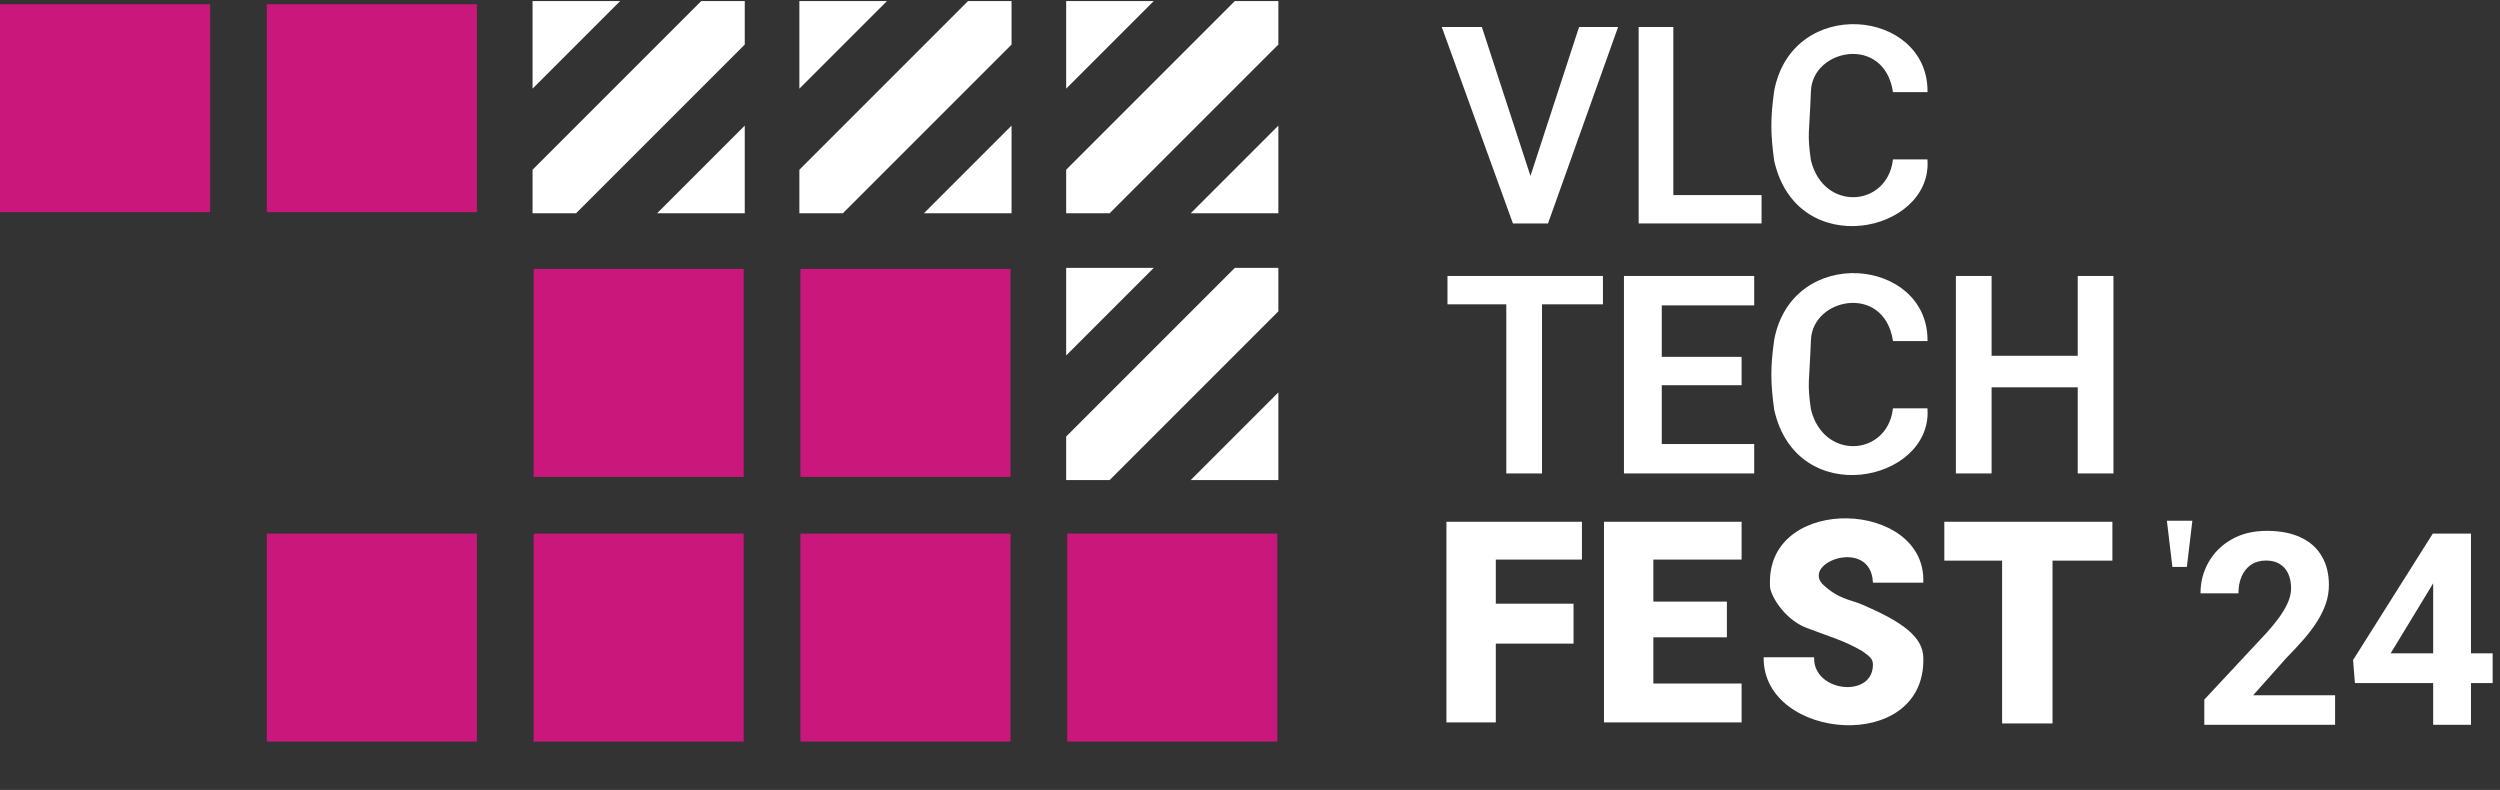 <svg width="1190" height="376" viewBox="0 0 1190 376" fill="none" xmlns="http://www.w3.org/2000/svg">
<rect x="0" y="0" width="1190" height="376" fill="#333333" stroke="none"/>
<path d="M254 101V81L334 1H354V21L274 101H254Z" fill="white"/>
<path d="M254 41V1H294L254 41Z" fill="white"/>
<path d="M354 61V101H314L354 61Z" fill="white"/>
<path d="M254 101V81L334 1H354V21L274 101H254Z" stroke="white"/>
<path d="M254 41V1H294L254 41Z" stroke="white"/>
<path d="M354 61V101H314L354 61Z" stroke="white"/>
<path d="M381 101V81L461 1H481V21L401 101H381Z" fill="white"/>
<path d="M381 41V1H421L381 41Z" fill="white"/>
<path d="M481 61V101H441L481 61Z" fill="white"/>
<path d="M381 101V81L461 1H481V21L401 101H381Z" stroke="white"/>
<path d="M381 41V1H421L381 41Z" stroke="white"/>
<path d="M481 61V101H441L481 61Z" stroke="white"/>
<path d="M508 101V81L588 1H608V21L528 101H508Z" fill="white"/>
<path d="M508 41V1H548L508 41Z" fill="white"/>
<path d="M608 61V101H568L608 61Z" fill="white"/>
<path d="M508 101V81L588 1H608V21L528 101H508Z" stroke="white"/>
<path d="M508 41V1H548L508 41Z" stroke="white"/>
<path d="M608 61V101H568L608 61Z" stroke="white"/>
<path d="M508 228V208L588 128H608V148L528 228H508Z" fill="white"/>
<path d="M508 168V128H548L508 168Z" fill="white"/>
<path d="M608 188V228H568L608 188Z" fill="white"/>
<path d="M508 228V208L588 128H608V148L528 228H508Z" stroke="white"/>
<path d="M508 168V128H548L508 168Z" stroke="white"/>
<path d="M608 188V228H568L608 188Z" stroke="white"/>
<rect x="508" y="254" width="100" height="99" fill="#C9177C"/>
<rect x="381" y="254" width="100" height="99" fill="#C9177C"/>
<rect x="254" y="254" width="100" height="99" fill="#C9177C"/>
<rect x="381" y="128" width="100" height="99" fill="#C9177C"/>
<rect x="254" y="128" width="100" height="99" fill="#C9177C"/>
<rect y="2" width="100" height="99" fill="#C9177C"/>
<rect x="127" y="2" width="100" height="99" fill="#C9177C"/>
<rect x="127" y="254" width="100" height="99" fill="#C9177C"/>
<path d="M845 161.86C853.5 116.86 917 123.36 917 161.86H901.5C897 134.36 862.274 141.103 861.5 161.86C860.726 182.618 859.66 181.972 861.5 194.86C867.5 219.86 898.5 217.86 901.5 194.86H917C919 228.86 855.5 242.36 845 194.86C843.235 181.971 843.22 174.75 845 161.86Z" fill="white"/>
<path d="M689.5 131.86V144.36H717.5V224.86H733.5V144.36H762.5V131.86H689.5Z" fill="white"/>
<path d="M687 13.36H705L728.5 85.36L752 13.36H769.5L736.5 105.86H720.5L687 13.36Z" fill="white"/>
<path d="M780.5 13.36H796V93.36H838V105.86H780.5V13.36Z" fill="white"/>
<path d="M773.5 131.86V224.86H834.5V211.86H790.5V182.86H828.5V170.36H790.5V144.86H834.5V131.86H773.5Z" fill="white"/>
<path d="M917 43.36C917 4.86 853.5 -1.64 845 43.36C843.22 56.249 843.235 63.47 845 76.36C855.5 123.86 919 110.36 917 76.36H901.5C898.5 99.36 867.5 101.36 861.5 76.36C859.66 63.471 860.726 64.117 861.5 43.36C862.274 22.602 897 15.86 901.5 43.36H917Z" fill="white"/>
<path d="M931.5 131.86H947.5V169.86H989.5V131.86H1005.5V224.86H989.5V183.86H947.5V224.86H931.5V131.86Z" fill="white"/>
<path d="M926 248.86H1005V266.36H976.5V343.86H953.5V266.36H926V248.86Z" fill="white"/>
<path d="M915 276.86C916 238.86 843 235.86 843 276.86V278.86C843 283.001 849.633 294.361 860 298.361C871.524 302.807 877 304.001 886.5 309.361C890.635 312.25 892.148 313.467 892 316.861C891.461 333.057 863 330.001 863 313.361H840C840 351.861 916 358.361 915 313.361C915.063 303.243 904.576 296.185 886.5 288.36C880.331 285.69 875 285.86 867 278.233L866 276.86C860 265.86 890.653 256.219 892 276.86H915Z" fill="white"/>
<path d="M764 248.86H828.5V265.86H786.5V286.86H821.5V302.86H786.5V325.86H828.5V343.36H764V248.86Z" fill="white"/>
<path d="M689 343.36H711.5V305.86H748.5V287.86H711.5V265.86H752.5V248.86H689V343.36Z" fill="white"/>
<path d="M1032 248.36H1043L1040.5 269.36H1034.5L1032 248.36Z" fill="white"/>
<path d="M845 161.86C853.5 116.86 917 123.36 917 161.86H901.5C897 134.36 862.274 141.103 861.5 161.86C860.726 182.618 859.66 181.972 861.5 194.86C867.5 219.86 898.5 217.86 901.5 194.86H917C919 228.86 855.5 242.36 845 194.86C843.235 181.971 843.22 174.75 845 161.86Z" stroke="white"/>
<path d="M689.5 131.86V144.36H717.5V224.86H733.5V144.36H762.5V131.86H689.5Z" stroke="white"/>
<path d="M687 13.36H705L728.5 85.36L752 13.36H769.5L736.5 105.86H720.5L687 13.36Z" stroke="white"/>
<path d="M780.5 13.36H796V93.36H838V105.86H780.5V13.36Z" stroke="white"/>
<path d="M773.5 131.86V224.86H834.5V211.86H790.5V182.86H828.5V170.36H790.5V144.86H834.5V131.86H773.5Z" stroke="white"/>
<path d="M917 43.36C917 4.86 853.5 -1.64 845 43.36C843.22 56.249 843.235 63.47 845 76.36C855.5 123.86 919 110.36 917 76.36H901.5C898.5 99.36 867.5 101.36 861.5 76.36C859.66 63.471 860.726 64.117 861.5 43.36C862.274 22.602 897 15.86 901.5 43.36H917Z" stroke="white"/>
<path d="M931.5 131.86H947.5V169.86H989.5V131.86H1005.5V224.86H989.5V183.86H947.5V224.86H931.5V131.86Z" stroke="white"/>
<path d="M926 248.86H1005V266.36H976.5V343.86H953.5V266.36H926V248.86Z" stroke="white"/>
<path d="M915 276.86C916 238.86 843 235.86 843 276.86V278.86C843 283.001 849.633 294.361 860 298.361C871.524 302.807 877 304.001 886.5 309.361C890.635 312.25 892.148 313.467 892 316.861C891.461 333.057 863 330.001 863 313.361H840C840 351.861 916 358.361 915 313.361C915.063 303.243 904.576 296.185 886.5 288.36C880.331 285.69 875 285.86 867 278.233L866 276.86C860 265.86 890.653 256.219 892 276.86H915Z" stroke="white"/>
<path d="M764 248.86H828.5V265.86H786.5V286.86H821.5V302.86H786.5V325.86H828.5V343.36H764V248.86Z" stroke="white"/>
<path d="M689 343.36H711.5V305.86H748.5V287.86H711.5V265.86H752.5V248.86H689V343.36Z" stroke="white"/>
<path d="M1032 248.36H1043L1040.5 269.36H1034.5L1032 248.36Z" stroke="white"/>
<path d="M1111.5 330.938V345H1049.25V333L1078.69 301.438C1081.65 298.146 1083.98 295.25 1085.69 292.75C1087.4 290.208 1088.62 287.938 1089.38 285.938C1090.17 283.896 1090.56 281.958 1090.56 280.125C1090.56 277.375 1090.1 275.021 1089.19 273.062C1088.27 271.062 1086.92 269.521 1085.12 268.438C1083.38 267.354 1081.21 266.812 1078.62 266.812C1075.88 266.812 1073.5 267.479 1071.5 268.812C1069.54 270.146 1068.04 272 1067 274.375C1066 276.75 1065.5 279.438 1065.5 282.438H1047.44C1047.44 277.021 1048.73 272.062 1051.31 267.562C1053.9 263.021 1057.54 259.417 1062.25 256.75C1066.96 254.042 1072.54 252.688 1079 252.688C1085.38 252.688 1090.75 253.729 1095.12 255.812C1099.54 257.854 1102.88 260.812 1105.12 264.688C1107.42 268.521 1108.56 273.104 1108.56 278.438C1108.56 281.438 1108.08 284.375 1107.12 287.25C1106.17 290.083 1104.79 292.917 1103 295.75C1101.25 298.542 1099.12 301.375 1096.62 304.25C1094.12 307.125 1091.35 310.104 1088.31 313.188L1072.5 330.938H1111.5ZM1186.5 311V325.125H1120.94L1120.06 314.188L1158 254H1172.31L1156.81 279.938L1137.94 311H1186.5ZM1176.19 254V345H1158.19V254H1176.19Z" fill="white"/>
</svg>
